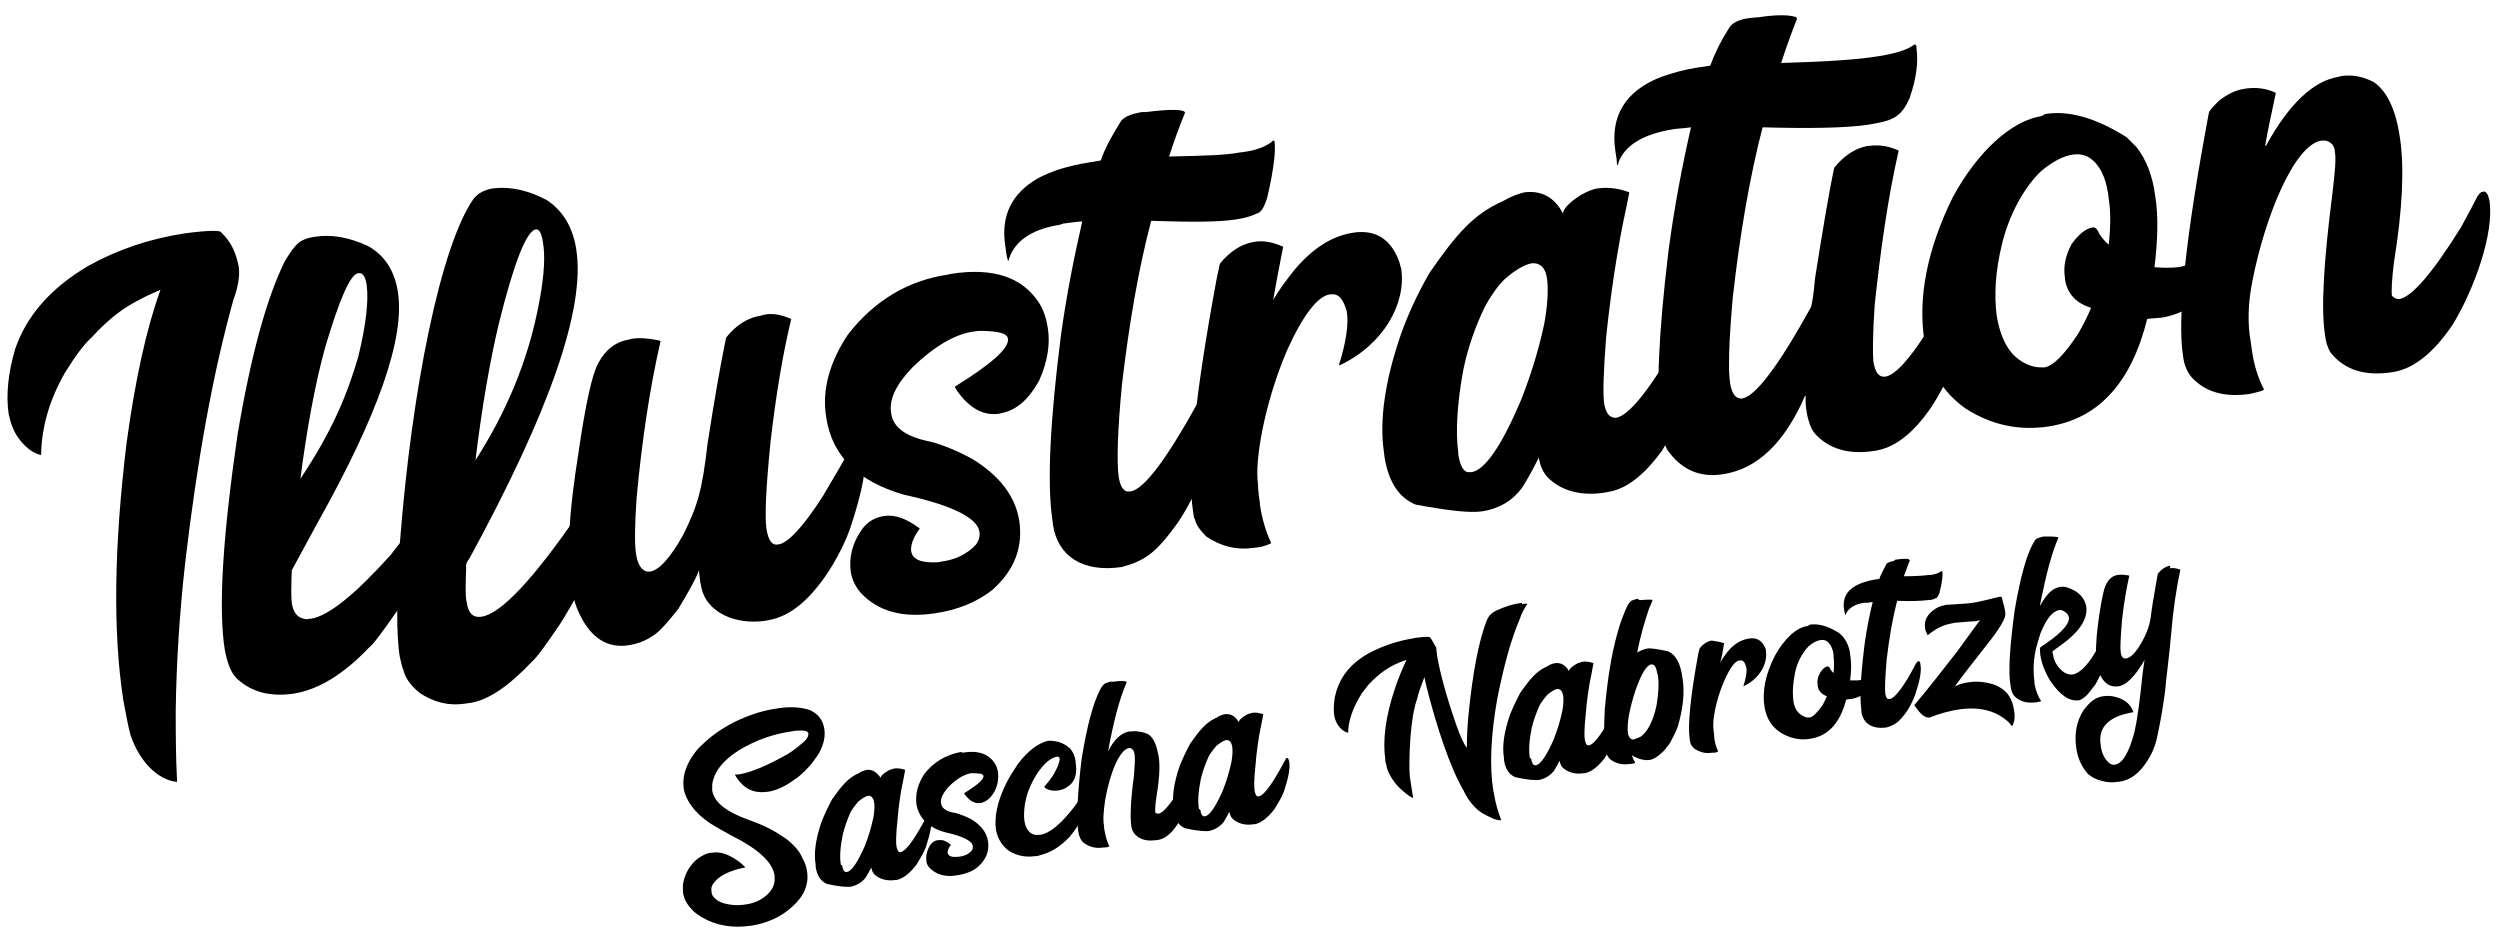 <svg xmlns="http://www.w3.org/2000/svg" xml:space="preserve" style="enable-background:new 0 0 377 143" viewBox="0 0 377 143"><path fill="currentColor" d="M33.4 35.1c1.4 1.3 2.2 3 2.6 5.1.2 1.4-.1 3.1-.8 5-3.1 11.1-5.5 24.4-7.3 39.9-.8 7.2-1.3 14.6-1.4 22.1 0 3.2 0 6.7.2 10.6v.1h-.1c-2.7-.3-5.5-2.9-6.9-7-.4-1.4-.7-3.2-1.1-5.3-1.6-10.3-1.4-23.3.5-38.9 1.3-9.5 3-17.2 5.1-23-5.4 2.3-7.5 4.1-10.5 7.3-1 .9-2.3 2.6-3.9 5.2-2.3 4-3.5 8.1-3.6 12.2v.2h-.1c-1.2-.3-2.4-1.2-3.5-2.8-.7-1.1-1-2.1-1.2-3l-.1-.4c-.4-2.8-.1-6.1 1-9.8 1.7-5 5.4-9.2 11-12.5 4.5-2.5 9.3-4.1 14.5-4.9 3.7-.5 5.6-.5 5.6-.1zM82.5 30.2c2.4 1.6 3.9 4.1 4.4 7.4 1.4 8.9-4 24.4-16.1 46.6-.4.5-.6 1-.5 1.4-.1 2.6-.1 4.2 0 4.8l.1.5c.2 1.6 1 2.3 2.2 2.1 2.9-.4 7.8-5.6 14.6-15.5 1.3-1.9 2.4-3.8 3.2-5.6.3-.2.4-.4.5-.4.3 0 .5.3.7 1.1.4 2.7-.3 6.7-2.3 12.1-1 2.8-2.7 6-4.9 9.5-2 2.9-3.3 4.8-4.2 5.6-3.5 3.7-6.6 5.8-9.3 6.2l-.7.1c-2.5.4-4.8-.2-6.9-1.6-1.5-1.2-2.3-2.5-2.5-3.6-.1 0-.2-.6-.5-1.8-.3-1.7-.4-4.1-.4-7-2.3 3.3-3.7 5.2-4.3 5.6-3.8 4-7.6 6.3-11.3 6.9-3.5.5-6.3-.2-8.5-2.2-.9-.8-1.5-2.3-1.9-4.4-1-6.3-.3-17.1 1.9-32.3 2-12 4.4-20.7 7.1-26.2 1.1-1.9 2-3 2.8-3.3.6-.3 1.2-.4 1.8-.5 2.5-.4 5.2.1 8 1.4 2.5 1.4 4 3.7 4.5 6.9 1.1 7-3 18.6-12.2 35L44 86c-.1 2.5-.1 4.1 0 4.9.2 1.4.8 2.2 1.8 2.4.3.1.6.1.9 0h.2c2.6-.4 6.6-3.6 12-9.6.9-1.2 1.4-1.8 1.4-1.8C62.1 58.5 66.5 37 71.4 30c.7-.9 1.7-1.4 3-1.6 2.6-.3 5.3.3 8.1 1.8zM54 53.9c1.2-4.9 1.6-8.5 1.3-10.9-.2-1.3-.6-1.9-1.2-1.8H54c-1.2.2-2.8 3.9-5 11.3-1.5 5.5-2.7 12-3.7 19.7 5-7.5 7.1-12.9 8.7-18.3zm27.4-8.8c.7-3.8.8-6.6.5-8.4l-.1-.6c-.2-1-.5-1.5-.9-1.5 0-.1-.1 0-.1 0-1.4.2-3.3 5-5.6 14.3-1.3 5.5-2.5 12.3-3.5 20.5 4.3-6.7 8-14.7 9.7-24.3z"/><path fill="currentColor" d="M119.3 48.1v.1c-1.1 4.5-2.2 10.6-3.1 18.4-.7 7-.9 11.4-.6 13.3.3 1.6.8 2.4 1.8 2.2 1.4-.2 3.7-2.6 6.7-7.3 1.9-3.2 3.5-5.9 4.5-7.9.5-.8 1.4-1.2 1.7.5l.1.4c.4 2.5-.4 6.5-2.2 11.9-.6 1.7-1.5 3.6-2.7 5.6-3 4.9-6.2 7.6-9.5 8.2l-.5.1c-4.5.7-9.2-1.2-9.8-5.4l-.1-.4c-.1-.9-.2-1.5-.2-1.8-.5 1.4-1.6 3.3-3.1 5.8-1.8 2.3-3.1 3.7-3.9 4.1-1 .7-2.2 1.2-3.6 1.4-3.2.5-5.7-1.1-7.4-4.7-.6-1.2-1-2.6-1.3-4.5V88c-.7-4.2-.3-10.7 1.1-19.5 1.1-7.6 2.1-12.1 3-13.7 1.1-2.1 2.7-3.3 4.7-3.6l.3-.1c1.2-.2 2.7-.1 4.4.3v.1c-1.6 7-2.8 14.9-3.6 23.6-.3 4.3-.3 7-.1 8.3.2 1.5.7 2.4 1.4 2.7.2.1.4.1.7.1 1.4-.2 3.1-2.1 5-5.5 2.2-4.4 2.9-6.8 3.7-13.8 1-6.4 1.9-11.7 2.8-16 1.5-1.9 3.3-3 5.2-3.3 1.5-.5 3-.2 4.6.5z"/><path fill="currentColor" d="M143.4 41.3c6.4-1 10.8.5 13.3 4.4.7 1.1 1.1 2.4 1.3 3.7.4 2.4 0 5.1-1.3 8-1.6 2.9-3.5 4.5-5.7 4.9l-.4.1c-2.3.3-4.4-.8-6.3-3.5-.2-.3-.3-.5-.3-.6 5.5-3.4 8.2-5.8 8-7.2-.1-.9-1.6-1.2-4.4-1.2l-.8.1c-2.8.4-5.9 2.2-9.2 5.4-2.5 2.6-3.6 4.9-3.2 7 .3 2.1 2.3 3.5 5.9 4.2 1.9.5 4.1 1.4 6.3 2.6 4.1 2.5 6.5 5.6 7.1 9.3.6 4-.7 7.5-4.1 10.5-2.3 1.8-5.2 3-8.7 3.5-4.8.7-8.5-.3-11.1-3.1-.8-.9-1.3-2-1.5-3.1-.3-2.2.2-4.4 1.7-6.5.9-1.2 2-1.8 3.4-2 1.6-.2 3.3.4 5.3 1.9-1 1.4-1.4 2.5-1.3 3.4.2 1.3 1.5 1.8 4 1.7l.5-.1c2.3-.3 4-1.2 5.3-2.6.4-.6.6-1.2.5-1.9-.3-2.1-4.1-4-11.4-5.6-6.9-2-10.8-5.8-11.7-11.6-.7-4.2.5-8.4 3.3-12.6 4-5.1 9-8.1 15.1-9l.4-.1z"/><path fill="currentColor" d="M172.8 16.9c3.9-.5 5.9-.4 5.9.1-.9 2.2-1.7 4.4-2.4 6.6h.1c5-.1 8.5-.2 10.5-.6l.8-.1c2-.3 3.4-.9 4.3-1.7.1 0 .1 0 .2.1.2 1.4-.1 4.2-1.1 8.5-.5 1.6-1 2.3-1.6 2.4-.8.4-1.8.7-3.2.9-2.5.4-6.7.4-12.7.2-1.9 7.2-3.3 15.3-4.4 24.6-.7 7.2-.8 11.9-.5 14 .2 1.3.6 2 1.2 2.2H170.5c2-.3 5.4-4.8 10.2-13.5.7-1.5 1.2-2.3 1.7-2.3h.1c.4-.1.7.4.9 1.3.4 2.7-.4 6.9-2.3 12.5-.8 2.1-1.9 4.3-3.4 6.6-3.3 4.6-4.9 5.8-8.5 6.8-6 .9-9.7-1.7-10.4-6.3l-.1-.8c-.8-5.4-.4-14.6 1.3-27.9.8-5.8 1.9-11.4 3.2-17.1-.5 0-1.2.1-2 .2l-.7.1h-.2c0 .1-.2.1-.2.1l-.3.1c-3.8.6-6.3 2.1-7.4 4.5-.2.5-.3.8-.3.9h-.1c-.1-.4-.2-.6-.2-.8l-.2-1.4c-.7-4.5.9-7.9 4.9-10.2 2-1.1 4.6-1.9 7.7-2.4l1.8-.3c.6-1.8 1.6-3.6 2.9-5.7.4-.8 1.5-1.3 3.3-1.6h.6z"/><path fill="currentColor" d="M193.5 37.2c-.7 3.6-1.2 6.2-1.5 8 .9-1.5 2-3 3.2-4.5 2.7-3.2 5.6-5.1 8.8-5.6 3.1-.5 5.3.7 6.6 3.4.3.6.5 1.2.6 1.7l.1.3c.8 5.3-2.7 11.5-9.3 14.6 0-.1 0-.1-.1 0 1.1-3.5 1.5-6.3 1.2-8.1-.5-1.9-1.3-2.8-2.4-2.6h-.2c-1.8.3-4 3.1-6.4 8.4-3.5 8.2-4.9 16.8-4.4 20.1 0 .7.1 1.7.3 3v.2c.3 2.1.9 4.1 1.7 5.8-.3.2-.9.4-1.7.6l-.8.1c-2.7.4-5.1-.2-7.3-1.7-1-1-1.6-1.9-1.7-2.6-.1 0-.2-.4-.3-1.3-.9-5.6.3-17.4 3.6-35.1.3-1.3.4-2.1.5-2.2 1.5-1.8 3.2-2.9 5-3.2 1.4-.3 2.9 0 4.5.7zM235.7 32.2c0-.6.8-1.6 2.7-2.8.9-.5 1.8-.9 2.6-1h.1c1.4-.2 3 0 4.6.6 0 .1-.3 1.6-.9 4.4-1 5-1.9 10.8-2.6 17.5-.4 5.2-.5 8.5-.3 9.9.2 1.2.6 1.9 1.2 2.1.2.1.3.1.5.1h.1c1.9-.3 5-4.1 9.2-11.4 1.3-2.4 2.1-3.8 2.3-4.2.3-.2.5-.4.6-.4.4-.1.7.4.9 1.3.4 2.7-.3 6.9-2.3 12.5-.8 2.1-2.1 4.5-3.8 7.2-2.7 3.7-5.4 5.8-8.2 6.2l-.5.1c-3.4.5-6.3-.2-8.4-2.2-.8-.8-1.2-1.8-1.4-2.8v-.2h-.1c-.8 1.6-1.6 3.1-2.5 4.5-1.5 2-3.5 3.1-5.9 3.5-1.9.3-5.2-.1-10.1-1-2.5-1-4.1-3.4-4.7-7.1l-.1-.8c-.7-4.7.1-10.7 2.6-17.9 1-2.8 2.4-5.9 4.3-9.2 4.1-5.9 6.6-8.8 11.1-10.8 1.2-.7 2.3-1.1 3.2-1.3 2.5-.3 4.5.7 5.8 3.2zm-15.8 36.3c.3 1.9.9 2.8 1.7 2.7h.3c2-.3 4.5-3.9 7.4-10.7 1.6-4 2.8-8 3.6-11.8.5-2.9.6-5.1.4-6.6-.2-1.5-.8-2.3-1.9-2.4h-.4c-1.1.2-2.5 1-4.1 2.4-1.2 1.2-2.2 2.7-3 4.2-1.4 2.9-2.5 6-3.2 9.3-1 5.3-1.2 9.6-.8 12.6v.3z"/><path fill="currentColor" d="M265.2 2.6c2.7-.4 4.6-.4 5.7 0 0 .1 0 .1.1.2-.9 2.3-1.7 4.5-2.4 6.7 6.7-.2 11.5-.5 14.5-1 2.7-.4 4.6-1 5.6-1.8h.1c.1.1.2.2.2.3v.3c.3 2 0 4.5-1 7.4-1.2 2.9-2.6 3.5-5.7 4l-.5.1c-3.4.5-8.7.6-16 .4-1.9 7.3-3.4 15.9-4.5 25.7-.6 6.7-.7 11-.4 12.9.2 1.2.6 2 1.2 2.2.1 0 .2.1.4.1h.2c2-.3 5.5-4.9 10.4-13.8.1-.3.4-1.7.6-4.3 1.2-7.5 2.1-13 2.9-16.7 1.5-1.9 3.3-3 5.1-3.3h.2c1.4-.2 2.9 0 4.4.7v.1c-1.6 7-2.7 14.8-3.6 23.2-.3 4.5-.3 7.3-.2 8.5.3 1.7.8 2.4 1.8 2.3 2.1-.3 5.6-5 10.5-14 .5-1.3 1.1-1.9 1.6-2 .4.1.7.5.8 1.3.8 5.3-2.5 14-5.9 19.2-2.7 4-5.6 6.3-8.7 6.7-3.8.6-6.8-.3-8.9-2.6-1.2-1.4-1.5-4.4-1.4-5.6v-.1h-.1c-3.1 7.1-7.2 11-12.3 11.8-3.6.6-6.4-.7-8.5-3.7-.4-.8-.6-1.6-.8-2.6l-.1-.9c-.8-5.1-.4-13.9 1.1-26.4.9-6.8 2.1-13 3.4-18.7-1.5.2-2.3.2-2.7.3-4.5.7-7.2 2.4-8.2 4.9-.1.3-.1.5-.1.5h-.1c-.1-.3-.1-.6-.1-.8l-.2-1.3c-.8-5.3 1.5-9.1 6.9-11.2 1.7-.6 3.5-1.1 5.4-1.4l2-.3c.7-1.9 1.7-3.9 2.8-5.6.4-.8 1.5-1.4 3.3-1.6l1.2-.1z"/><path fill="currentColor" d="M308.4 17.2c3.6-.6 7.7.6 12.3 3.5l1.5 1.5c1.4 1.8 2.4 4.2 2.8 7.3.5 3 .4 6.6-.1 10.8h.1c1.2.1 2.3.1 3.4 0 2.6-.4 4.5-1.7 5.7-3.8.3-.6.6-.9.8-.9h.1c.3 0 .5.1.6.5l.1.4c.3 1.9-.5 4.3-2.4 7.1-2 2.4-4.4 3.8-7.3 4.3-.9.1-1.7.1-2.2.2-2.4 9.6-7.3 15-14.8 16.2-4.5.7-8.7-.2-12.6-2.7-3.5-2.5-5.5-5.9-6.2-10.2-1-6.5.4-13.8 4.3-21.7 3.7-6.8 8.8-11.5 13.4-12.2l.5-.3zm-2 38c.7.2 1.2.2 1.6.2h.3c1.3-.2 3-1.9 5.1-5.1.8-1.4 1.4-2.6 1.9-3.8v-.1c-2.3-.7-3.6-2.2-3.9-4.3v-.2c-.3-1.7.1-3.4 1-5.1 1.1-1.5 2.1-2.3 3.1-2.5.5-.1.8.3 1.1 1 .4.6.9 1.2 1.4 1.6.3-2.8.3-5.1 0-6.9l-.1-.8c-.4-2.6-1.3-4.4-2.8-5.4-.8-.5-1.6-.6-2.4-.5-1.6.2-3.2 1.1-4.9 2.5-2.8 2.7-4.9 6.9-5.9 11s-1.2 7.7-.8 10.8c.7 4.2 2.4 6.7 5.3 7.6z"/><path fill="currentColor" d="M343.2 14c-.6 2.9-1.2 5.5-1.6 7.9v.1h.1c3.5-6.4 7.2-9.8 10.9-10.4l.3-.1c1.7-.3 3.4 0 5.1.9 2 1.4 3.3 4.2 3.9 8.3.7 4.6.4 10.9-.9 18.9-.3 2.5-.4 4.2-.3 5 .4.4.7.5 1.1.5 1.9-.3 5-3.9 9.3-10.8 1.1-2 1.9-3.5 2.5-4.7.3-.5.6-.7.9-.7.4-.1.7.4.9 1.3.8 5-2.4 13.6-5.5 18.7-2.9 4.3-5.9 6.7-9 7.2-4.2.7-7.4-.3-9.5-3-.4-.7-.7-1.6-.8-2.7-.6-3.8-.2-10.8 1.1-21 .4-3.3.6-5.5.4-6.5v-.1c-.1-.9-.6-1.4-1.4-1.6h-.6c-4.2.6-8.6 11.8-10.4 21-.7 3.4-.8 6.5-.3 9.3l.2 1.4c.3 2.1.9 4.1 1.8 5.8 0 .2-.8.4-2.1.7-3.5.5-6.3-.1-8.4-2.1-.9-.8-1.5-2-1.7-3.6-.9-5.8.4-18.1 3.9-36.7 0-.2.5-.8 1.5-1.8 1.3-1 2.5-1.6 3.8-1.8 1.7-.3 3.3-.1 4.8.6zM122.2 107.1c1.2.6 1.9 1.5 2.1 2.8.2 1.2-.1 2.4-.8 3.7-.6.9-1.1 1.6-1.5 2-.8.9-1.5 1.5-2.1 1.9-1.5 1.1-2.8 1.7-4.1 1.9h-.1c-2.1.3-3.7-.5-4.9-2.6h.5c2-.3 4.5-1.4 7.5-3.1 1-.6 1.8-1.3 2.6-2 .4-.4.5-.8.5-1v-.1c-.1-.4-.7-.5-1.9-.4-.1 0-.3 0-.6.1h-.1c-2.7.4-5.3 1.3-7.8 2.8-.8.5-1.6 1.1-2.2 1.7-1.1 1.1-1.7 2.2-1.9 3.5v.9c.3 1.8 2.1 3.2 5.4 4.4 2.8 1 4 1.7 5.9 3 1.1.9 1.9 1.8 2.3 2.8.4.7.6 1.3.7 2 .3 1.9-.4 3.7-2.2 5.3-1.7 1.6-3.8 2.5-6.2 2.9h-.1c-2.7.4-5.2 0-7.4-1.3-.8-.5-1.3-.9-1.5-1.2-.8-.8-1.2-1.7-1.3-2.5v-.3c-.1-.9.1-2 .8-3.2.5-.8 1-1.3 1.4-1.6.7-.5 1.3-.8 1.9-.9h.3c1-.2 2.1.1 3.4.9.8.5 1.2.9 1.4 1.1l.2.2s-.3.1-.9.2c-1.8.5-3.1 1.1-3.9 2.2-.3.4-.4.8-.3 1.2v.2c.1.6.6 1.1 1.5 1.5 1.2.4 2.4.5 3.6.3 1.5-.2 2.7-.8 3.6-1.8.7-.8.9-1.6.8-2.5v-.1c-.3-2-2.5-4-6.5-6-1.1-.6-2.2-1.2-3.3-1.9-2.3-1.6-3.6-3.4-3.9-5.2v-.1c-.2-1.5.2-3 1.2-4.6.6-.9 1.1-1.5 1.6-1.9 1.3-1.3 2.9-2.4 4.8-3.4 2.1-1 4.1-1.7 6.1-2 2.2-.4 3.9-.3 5.4.2zM132.8 117.3c0-.2.3-.6 1-1 .3-.2.6-.3 1-.4.5-.1 1.1 0 1.7.2 0 0-.1.6-.3 1.6-.4 1.8-.7 3.9-.9 6.4-.2 1.9-.2 3.1-.1 3.6.1.4.2.7.4.8h.2c.7-.1 1.8-1.5 3.3-4.2.5-.9.8-1.4.8-1.5.1-.1.2-.1.2-.1.1 0 .2.1.3.5.2 1-.1 2.5-.8 4.6-.3.8-.8 1.6-1.4 2.6-1 1.3-2 2.1-3 2.3h-.2c-1.2.2-2.3-.1-3.1-.8-.3-.3-.4-.6-.5-1v-.1c-.3.6-.6 1.1-.9 1.6-.6.7-1.3 1.1-2.1 1.3-.7.1-1.9 0-3.7-.4-.9-.4-1.5-1.2-1.7-2.6v-.3c-.3-1.7 0-3.9.9-6.5.4-1 .9-2.1 1.6-3.4 1.5-2.1 2.4-3.2 4-3.9.4-.3.8-.4 1.2-.5.8-.1 1.5.3 2.1 1.2zm-5.8 13.2c.1.7.3 1 .6 1h.1c.7-.1 1.6-1.4 2.7-3.9.6-1.5 1-2.9 1.3-4.3.2-1.1.2-1.9.1-2.4s-.3-.8-.7-.9h-.2c-.4.1-.9.4-1.5.9-.4.5-.8 1-1.1 1.5-.5 1.1-.9 2.2-1.2 3.4-.4 1.9-.5 3.5-.3 4.6l.2.1z"/><path fill="currentColor" d="M145.2 113.5c2.3-.4 3.9.2 4.8 1.6.3.4.4.9.5 1.3.1.9 0 1.9-.5 2.9-.6 1.1-1.3 1.6-2.1 1.8h-.1c-.8.1-1.6-.3-2.3-1.3-.1-.1-.1-.2-.1-.2 2-1.2 3-2.1 2.9-2.6 0-.3-.6-.4-1.6-.4h-.3c-1 .2-2.1.8-3.3 2-.9 1-1.3 1.8-1.2 2.5.1.8.8 1.3 2.2 1.5.7.2 1.5.5 2.3.9 1.5.9 2.4 2 2.6 3.4.2 1.5-.3 2.7-1.5 3.8-.8.7-1.9 1.1-3.2 1.3-1.7.3-3.1-.1-4.1-1.1-.3-.3-.5-.7-.5-1.1-.1-.8.1-1.6.6-2.4.3-.4.7-.7 1.2-.7.6-.1 1.2.1 1.9.7-.4.5-.5.9-.5 1.2.1.5.6.7 1.5.6h.2c.8-.1 1.5-.4 1.9-.9.2-.2.2-.4.2-.7-.1-.8-1.5-1.5-4.2-2.1-2.5-.7-3.9-2.1-4.3-4.2-.2-1.5.2-3.1 1.2-4.6 1.4-1.8 3.3-2.9 5.5-3.3l.3.1zM161.4 112.9c.4.5.7 1.1.8 1.9v.2c.3 1.7-.1 3-1.3 3.7-.4.3-.8.4-1.3.5-.8.1-1.5 0-2-.4-.1-.1-.1-.1-.1-.2.9-1 1.5-1.9 1.8-2.6.4-.8.5-1.3.5-1.6 0-.2-.2-.3-.4-.3-1 .2-1.9 1-2.9 2.4-1.1 1.7-1.8 3.4-2 5.2-.1.9-.1 1.6 0 2.2.2 1.1.7 1.8 1.6 2h.7c1.5-.2 3.3-1.7 5.4-4.5.8-1.1 1.3-2 1.6-2.5.2-.2.3-.3.4-.3.1 0 .2.1.2.2.1.5-.1 1.5-.5 2.9-.2.8-.6 1.5-1.1 2.4-.7 1.1-1.3 1.9-1.7 2.3-1.2 1.2-2.4 2-3.7 2.4-.3.1-.7.2-1 .3h-.3c-1.3.2-2.6 0-3.8-.7-1.1-.7-1.8-1.8-2.1-3.2-.3-2 .2-4.4 1.6-7.2.3-.6.9-1.6 1.7-2.8 1.6-2.1 3.2-3.2 4.6-3.5 1.3 0 2.3.3 3.3 1.2z"/><path fill="currentColor" d="M167.9 102.8c1.3-.2 2-.1 2 .1-1.1 2.5-2 6-2.8 10.4.9-1.8 2-2.8 3.2-3h.3c.6-.1 1.4 0 2.3.3.9.4 1.4 1.4 1.7 2.9l.1.4c.3 1.6.1 3.9-.4 6.9-.1.8-.1 1.4-.1 1.7.1.1.2.2.4.2h.1c.7-.1 1.8-1.4 3.4-4l1-1.7c.1-.1.2-.2.3-.2.1 0 .2.1.3.5.1.9-.1 2.4-.8 4.4-.3.7-.7 1.5-1.2 2.4-1 1.6-2.1 2.5-3.3 2.6h-.2c-2 .3-3.4-.7-3.6-2.1-.2-1.4-.1-4 .4-7.6.1-1.5.2-2.6.1-3.2-.1-.7-.4-1-.8-1-1.5.2-2.9 3.8-3.6 7.6-.3 1.9-.4 3.3-.2 4.2v.3c.2 1.1.4 2 .8 2.7-.1.1-.4.2-.7.2h-.2c-1.2.2-2.2-.1-3.1-.8-.3-.3-.6-.9-.7-1.6-.3-2.1-.1-5.8.5-10.9.8-4.9 1.7-8.4 2.8-10.5.3-.6.6-.9.9-1 .2-.1.4-.1.6-.2h.5z"/><path fill="currentColor" d="M186.8 108.9c0-.2.3-.6 1-1 .3-.2.6-.3 1-.4.5-.1 1.1 0 1.7.2 0 0-.1.6-.3 1.6-.4 1.8-.7 3.9-.9 6.4-.2 1.9-.2 3.1-.1 3.6.1.4.2.7.4.8h.2c.7-.1 1.8-1.5 3.3-4.2.5-.9.8-1.4.8-1.5.1-.1.2-.1.2-.1.1 0 .2.1.3.5.2 1-.1 2.5-.8 4.6-.3.8-.8 1.6-1.4 2.6-1 1.3-2 2.1-3 2.3h-.2c-1.2.2-2.3-.1-3.1-.8-.3-.3-.4-.6-.5-1v-.1c-.3.6-.6 1.1-.9 1.6-.6.7-1.3 1.1-2.1 1.3-.7.1-1.9 0-3.7-.4-.9-.4-1.5-1.2-1.7-2.6v-.3c-.3-1.7 0-3.9.9-6.5.4-1 .9-2.1 1.6-3.4 1.5-2.1 2.4-3.2 4-3.9.4-.3.8-.4 1.2-.5.9-.1 1.6.3 2.1 1.2zm-5.8 13.2c.1.7.3 1 .6 1h.1c.7-.1 1.6-1.4 2.7-3.9.6-1.5 1-2.9 1.3-4.3.2-1.1.2-1.9.1-2.4s-.3-.8-.7-.9h-.2c-.4.1-.9.4-1.5.9-.4.5-.8 1-1.1 1.5-.5 1.1-.9 2.2-1.2 3.4-.4 1.9-.5 3.5-.3 4.6l.2.1zM229.5 91.1c.5-.1.8-.1.8 0-.5.8-.9 1.5-1.1 2.2-1.3 3-2.4 7-3.4 12-1 5.6-1.2 10.3-.6 14l.1.4c.2 1.4.6 2.7 1.1 4h-.1c-.7 0-1.6-.4-2.8-1.1-.5-.3-.8-.6-1.1-.9-.7-.7-1.3-1.6-1.7-2.5-2-3.4-4-9.4-5.6-15.7-.1-.5-.2-.9-.3-1.4-.5 1.3-.9 2.4-1.1 3.3-.5 1.4-.8 3.3-1 5.7-.2 2.9-.2 4.9-.1 6l.4 2.6c0 .1.1.3.1.6-.3.1-2.1-1.4-2.7-2.2-.6-.8-1-1.5-1.2-2.1-.1-.5-.2-.9-.3-1.2v-.3c-.4-2.8 0-6.4 1.5-10.8.5-1.5 1.1-2.9 1.7-4.2-2.7.9-4.1 2.1-5.5 3.5-.4.4-.7.9-1.2 1.5-1.2 1.9-1.7 3.3-2 4.8 0 .2-.1.6-.1 1.2-1.3-.3-2-1.8-2.1-2.6-.1-.7-.1-1.6.1-2.8.5-2.4 1.8-4.4 4-5.9 1.2-.9 4.4-2.4 7.6-2.9l.5-.1c1.4-.2 2.1-.2 2.2-.1.1 0 .4.5.9 1.4.1.1.1.2.1.3 0 .4.1.7.1 1 .4 2.4 1.3 5.9 2.9 10.5.6 1.7 1.1 2.8 1.6 3.5 0-1.9.1-3.7.3-5.5.6-5.8 1.4-10.1 2.5-13.2.4-1.2.8-1.6 1.6-2 1.2-.6 2.5-1 3.9-1.2v.2z"/><path fill="currentColor" d="M236.6 101.2c0-.2.3-.6 1-1 .3-.2.6-.3 1-.4.5-.1 1.1 0 1.7.2 0 0-.1.6-.3 1.6-.4 1.8-.7 3.9-.9 6.4-.2 1.9-.2 3.1-.1 3.6.1.4.2.7.4.8h.2c.7-.1 1.8-1.5 3.3-4.2.5-.9.8-1.4.8-1.5.1-.1.2-.1.2-.1.1 0 .2.1.3.5.2 1-.1 2.5-.8 4.6-.3.8-.8 1.6-1.4 2.6-1 1.3-2 2.1-3 2.3h-.2c-1.2.2-2.3-.1-3.1-.8-.3-.3-.4-.6-.5-1v-.1c-.3.6-.6 1.1-.9 1.6-.6.7-1.3 1.1-2.1 1.3-.7.1-1.9 0-3.7-.4-.9-.4-1.5-1.2-1.7-2.6v-.3c-.3-1.7 0-3.9.9-6.5.4-1 .9-2.1 1.6-3.4 1.5-2.1 2.4-3.2 4-3.9.4-.3.8-.4 1.2-.5.9-.1 1.6.3 2.1 1.2zm-5.7 13.2c.1.7.3 1 .6 1h.1c.7-.1 1.6-1.4 2.7-3.9.6-1.5 1-2.9 1.3-4.3.2-1.1.2-1.9.1-2.4s-.3-.8-.7-.9h-.2c-.4.1-.9.4-1.5.9-.4.5-.8 1-1.1 1.5-.5 1.1-.9 2.2-1.2 3.4-.4 1.9-.5 3.5-.3 4.6l.2.1z"/><path fill="currentColor" d="M247.3 90.5c1.2-.1 1.9-.1 1.9 0 0 0-.1.4-.5 1.2-.6 1.8-1.3 4-1.8 6.7.5-.3 1-.5 1.5-.6s1.6.1 3.1.4c1.2.5 1.9 1.8 2.2 3.9.4 2.3.1 4.8-.7 7.5-.3.8-.7 1.6-1.2 2.5-.6.8-.9 1.2-1.2 1.4-.7.7-1.3 1-1.8 1.1h-.1c-.7.1-1.6-.1-2.6-.7.1.4.3.8.5 1.1-.1.1-.4.2-.7.2h-.1c-1.2.2-2.3-.1-3.1-.8-.3-.4-.5-.8-.6-1.2-.1-.2-.1-.4-.1-.6-.2-1-.1-2.9 0-5.6.4-4.5 1-8.3 1.9-11.5.4-1.5.9-2.8 1.4-3.9.1-.3.3-.6.7-1 .2-.1.5-.2.9-.3l.4.2zm-.9 21c.5-.2.8-.3 1-.4 1.1-.8 1.9-2.4 2.4-4.7.3-1.8.4-3.4.2-4.6l-.1-.3c-.1-.7-.3-1.2-.7-1.3h-.2c-.7.1-1.5 1.4-2.4 4-.9 2.8-1.3 4.9-1.1 6.5.2.6.5.9.9.8zM260 97c-.2 1.3-.4 2.3-.6 2.9.3-.5.7-1.1 1.1-1.6 1-1.2 2-1.8 3.2-2 1.1-.2 1.9.2 2.4 1.2.1.2.2.4.2.6v.1c.3 1.9-1 4.2-3.4 5.3.4-1.3.6-2.3.4-3-.2-.7-.5-1-.9-.9h-.1c-.7.1-1.4 1.1-2.3 3.1-1.3 3-1.8 6.1-1.6 7.3 0 .3.1.6.1 1.1v.1c.1.8.3 1.5.6 2.1-.1.1-.3.2-.6.2h-.3c-1 .2-1.9-.1-2.7-.6-.4-.4-.6-.7-.6-1 0 0-.1-.2-.1-.5-.3-2 .1-6.3 1.3-12.8.1-.5.2-.8.2-.8.5-.7 1.2-1.1 1.8-1.2.8.1 1.3.2 1.9.4zM272.9 94.2c1.3-.2 2.8.2 4.5 1.3l.6.6c.5.7.9 1.5 1 2.6.2 1.1.2 2.4 0 3.9h1.2c.9-.1 1.7-.6 2.1-1.4.1-.2.2-.3.3-.3.1 0 .2 0 .2.2v.1c.1.7-.2 1.6-.9 2.6-.7.9-1.6 1.4-2.7 1.6-.3 0-.6.1-.8.1-.9 3.5-2.7 5.5-5.4 5.9-1.6.3-3.2-.1-4.6-1-1.3-.9-2-2.1-2.3-3.7-.4-2.4.1-5 1.6-7.9 1.4-2.5 3.2-4.2 4.9-4.4l.3-.2zm-.7 13.9c.2.1.4.1.6.1h.1c.5-.1 1.1-.7 1.9-1.8.3-.5.5-1 .7-1.4-.8-.3-1.3-.8-1.4-1.6v-.1c-.1-.6 0-1.2.4-1.9.4-.6.8-.9 1.1-.9.2 0 .3.1.4.4.1.2.3.4.5.6.1-1 .1-1.8 0-2.5v-.3c-.1-.9-.5-1.6-1-2-.3-.2-.6-.2-.9-.2-.6.1-1.2.4-1.8.9-1 1-1.8 2.5-2.1 4-.3 1.5-.4 2.8-.3 3.9.1 1.5.7 2.4 1.8 2.8z"/><path fill="currentColor" d="M285.8 84.4c1.4-.2 2.1-.2 2.2.1l-.9 2.4c1.8 0 3.1-.1 3.8-.2h.3c.7-.1 1.2-.3 1.6-.6l.1.1c.1.5 0 1.5-.4 3.1-.2.6-.4.9-.6.9-.3.2-.7.3-1.2.3-.9.1-2.4.2-4.6.1-.7 2.6-1.2 5.6-1.6 8.9-.2 2.6-.3 4.3-.2 5.1.1.5.2.7.4.8H285c.7-.1 2-1.7 3.7-4.9.2-.5.5-.8.6-.8.1 0 .3.1.3.5.2 1-.1 2.5-.8 4.6-.3.8-.7 1.6-1.2 2.4-1.2 1.7-1.8 2.1-3.1 2.5-2.2.3-3.5-.6-3.8-2.3v-.3c-.3-2-.1-5.3.5-10.1.3-2.1.7-4.2 1.2-6.2-.2 0-.4 0-.7.1h-.6c-1.4.2-2.3.8-2.7 1.6-.1.2-.1.3-.1.3 0-.1-.1-.2-.1-.3l-.1-.5c-.3-1.6.3-2.9 1.8-3.7.7-.4 1.7-.7 2.8-.9l.7-.1c.2-.6.6-1.3 1-2.1.1-.3.5-.5 1.2-.6l.2-.2z"/><path fill="currentColor" d="M301.6 90c.2 0 .3 0 .3.2.3 1.1.5 1.9.5 2.3.1.7-.8 2.2-2.6 4.5-2.1 2.7-3.8 4.8-5 6.5.6-.3 1.3-.5 2-.6 1.2-.2 2.4-.1 3.8.3 1.1.4 1.9 1 2.4 1.8.4.7.6 1.3.7 2 .2 1 .1 1.8-.2 2.4l-.1.1s-.2-.2-.4-.5c-1.9-1.8-4.4-2.5-7.7-2-1.3.2-2.8.6-4.3 1.2-.7.1-1.4-.5-2.2-1.7-.1-.1-.1-.2-.1-.2 1.8-2.1 3.9-4.8 6.4-8 1.8-2.5 3-4.1 3.5-4.8-.3.1-.6.2-.9.2h-.2c-.3 0-1.1.1-2.6.2-.1 0-.2 0-.5.1-1.3.2-2.5.8-3.7 1.8-.2-.4-.4-.8-.4-1.1-.2-1.3.5-2.4 2.1-3.2.3-.1.7-.2 1.1-.3h.2c.2 0 1.3-.1 3-.2l.8-.1c.7-.1 2-.4 4-.9h.1z"/><path fill="currentColor" d="m310.3 81 .1.1c-1 2.3-1.8 5.4-2.6 9.3l-.2 1c1.2-2.1 2-2.7 3.1-2.9.6-.1 1.3.1 2.2.6 1 .6 1.5 1.4 1.7 2.3.3 2-1.1 4-4.1 6.1-.7.5-1 .7-1 .8 0 0 0 .1.1.4.1.9.6 1.8 1.4 2.5.5.4 1.1.6 1.6.5 1.1-.2 2.5-1.6 3.9-4.3.2-.3.5-.9 1.1-2 .1-.2.2-.2.3-.3.2 0 .3.2.4.5.3 2.2-1.2 5.6-2.3 7.6-.7.9-1.2 1.6-1.6 1.9-.4.3-.7.5-.9.5-1.4.2-2.8-.7-4.3-2.9-.8-1.3-1.3-2.6-1.5-3.8-.1-.8-.1-1.2 0-1.3 2.6-1.7 4.4-3.3 4.3-4.5-.1-.4-.4-.8-1.1-1.1h-.4c-1 .2-1.9 1.3-2.8 3.5-.3.9-.5 1.7-.7 2.4-.4 1.9-.4 3.5-.2 4.9v.3c.2 1 .5 1.9 1 2.6 0 .1-.3.1-.7.2-1.4.2-2.5-.1-3.3-.9-.3-.3-.5-.8-.6-1.5-.4-2.3-.1-6.1.6-11.4.9-5.3 1.9-8.8 3-10.5.1-.3.5-.5 1-.6.1 0 .2-.1.5-.1.8 0 1.5 0 2 .1z"/><path fill="currentColor" d="M327.2 85.7c.5-.1 1 0 1.6.2-.6 2.8-1.1 6.1-1.4 9.8-.3 3.4-.7 6.2-.9 8.5-.4 3.1-.9 5.6-1.3 7.4-.3 1.1-.7 2.1-1.3 3-1.2 2-2.7 3.1-4.4 3.3h-.2c-1.1.2-2.3 0-3.6-.6-.5-.3-.9-.6-1.1-.9-.8-1-1.3-2.2-1.5-3.6-.3-2.1 0-4 1.1-5.7 1-1.3 1.7-1.9 2.9-2.1 1.2-.2 2.4.1 3.5.8.6.5 1 1.1 1.1 1.6-3.7.6-5.4 2.3-4.9 5v.2c.2 1.1.6 1.9 1.3 2.5.3.2.6.3.9.2 1.1-.2 2.1-1.9 2.9-5 .4-1.8.8-4.7 1.2-8.7l.3-2.1c-.2.4-.5.9-1 1.6-.8 1.1-1.5 1.7-1.9 2-.4.2-.8.4-1.1.4h-.1c-1.6.2-2.7-1.2-3.1-3.3-.5-3 .6-9.4 1.1-11.3.4-1.3 1.1-2.1 2.1-2.2.5-.1 1.1 0 1.7.1-.4 1.8-.8 4-1.1 6.7-.2 2.6-.3 4.1-.2 4.7v.2c.1.6.3.9.7.9h.1c.7-.1 1.5-.9 2.4-2.5.8-1.4 1.3-2.9 1.4-4.3.3-2.2.7-4.2 1-6 .6-.7 1.2-1.1 1.9-1.2l-.1.4z"/></svg>